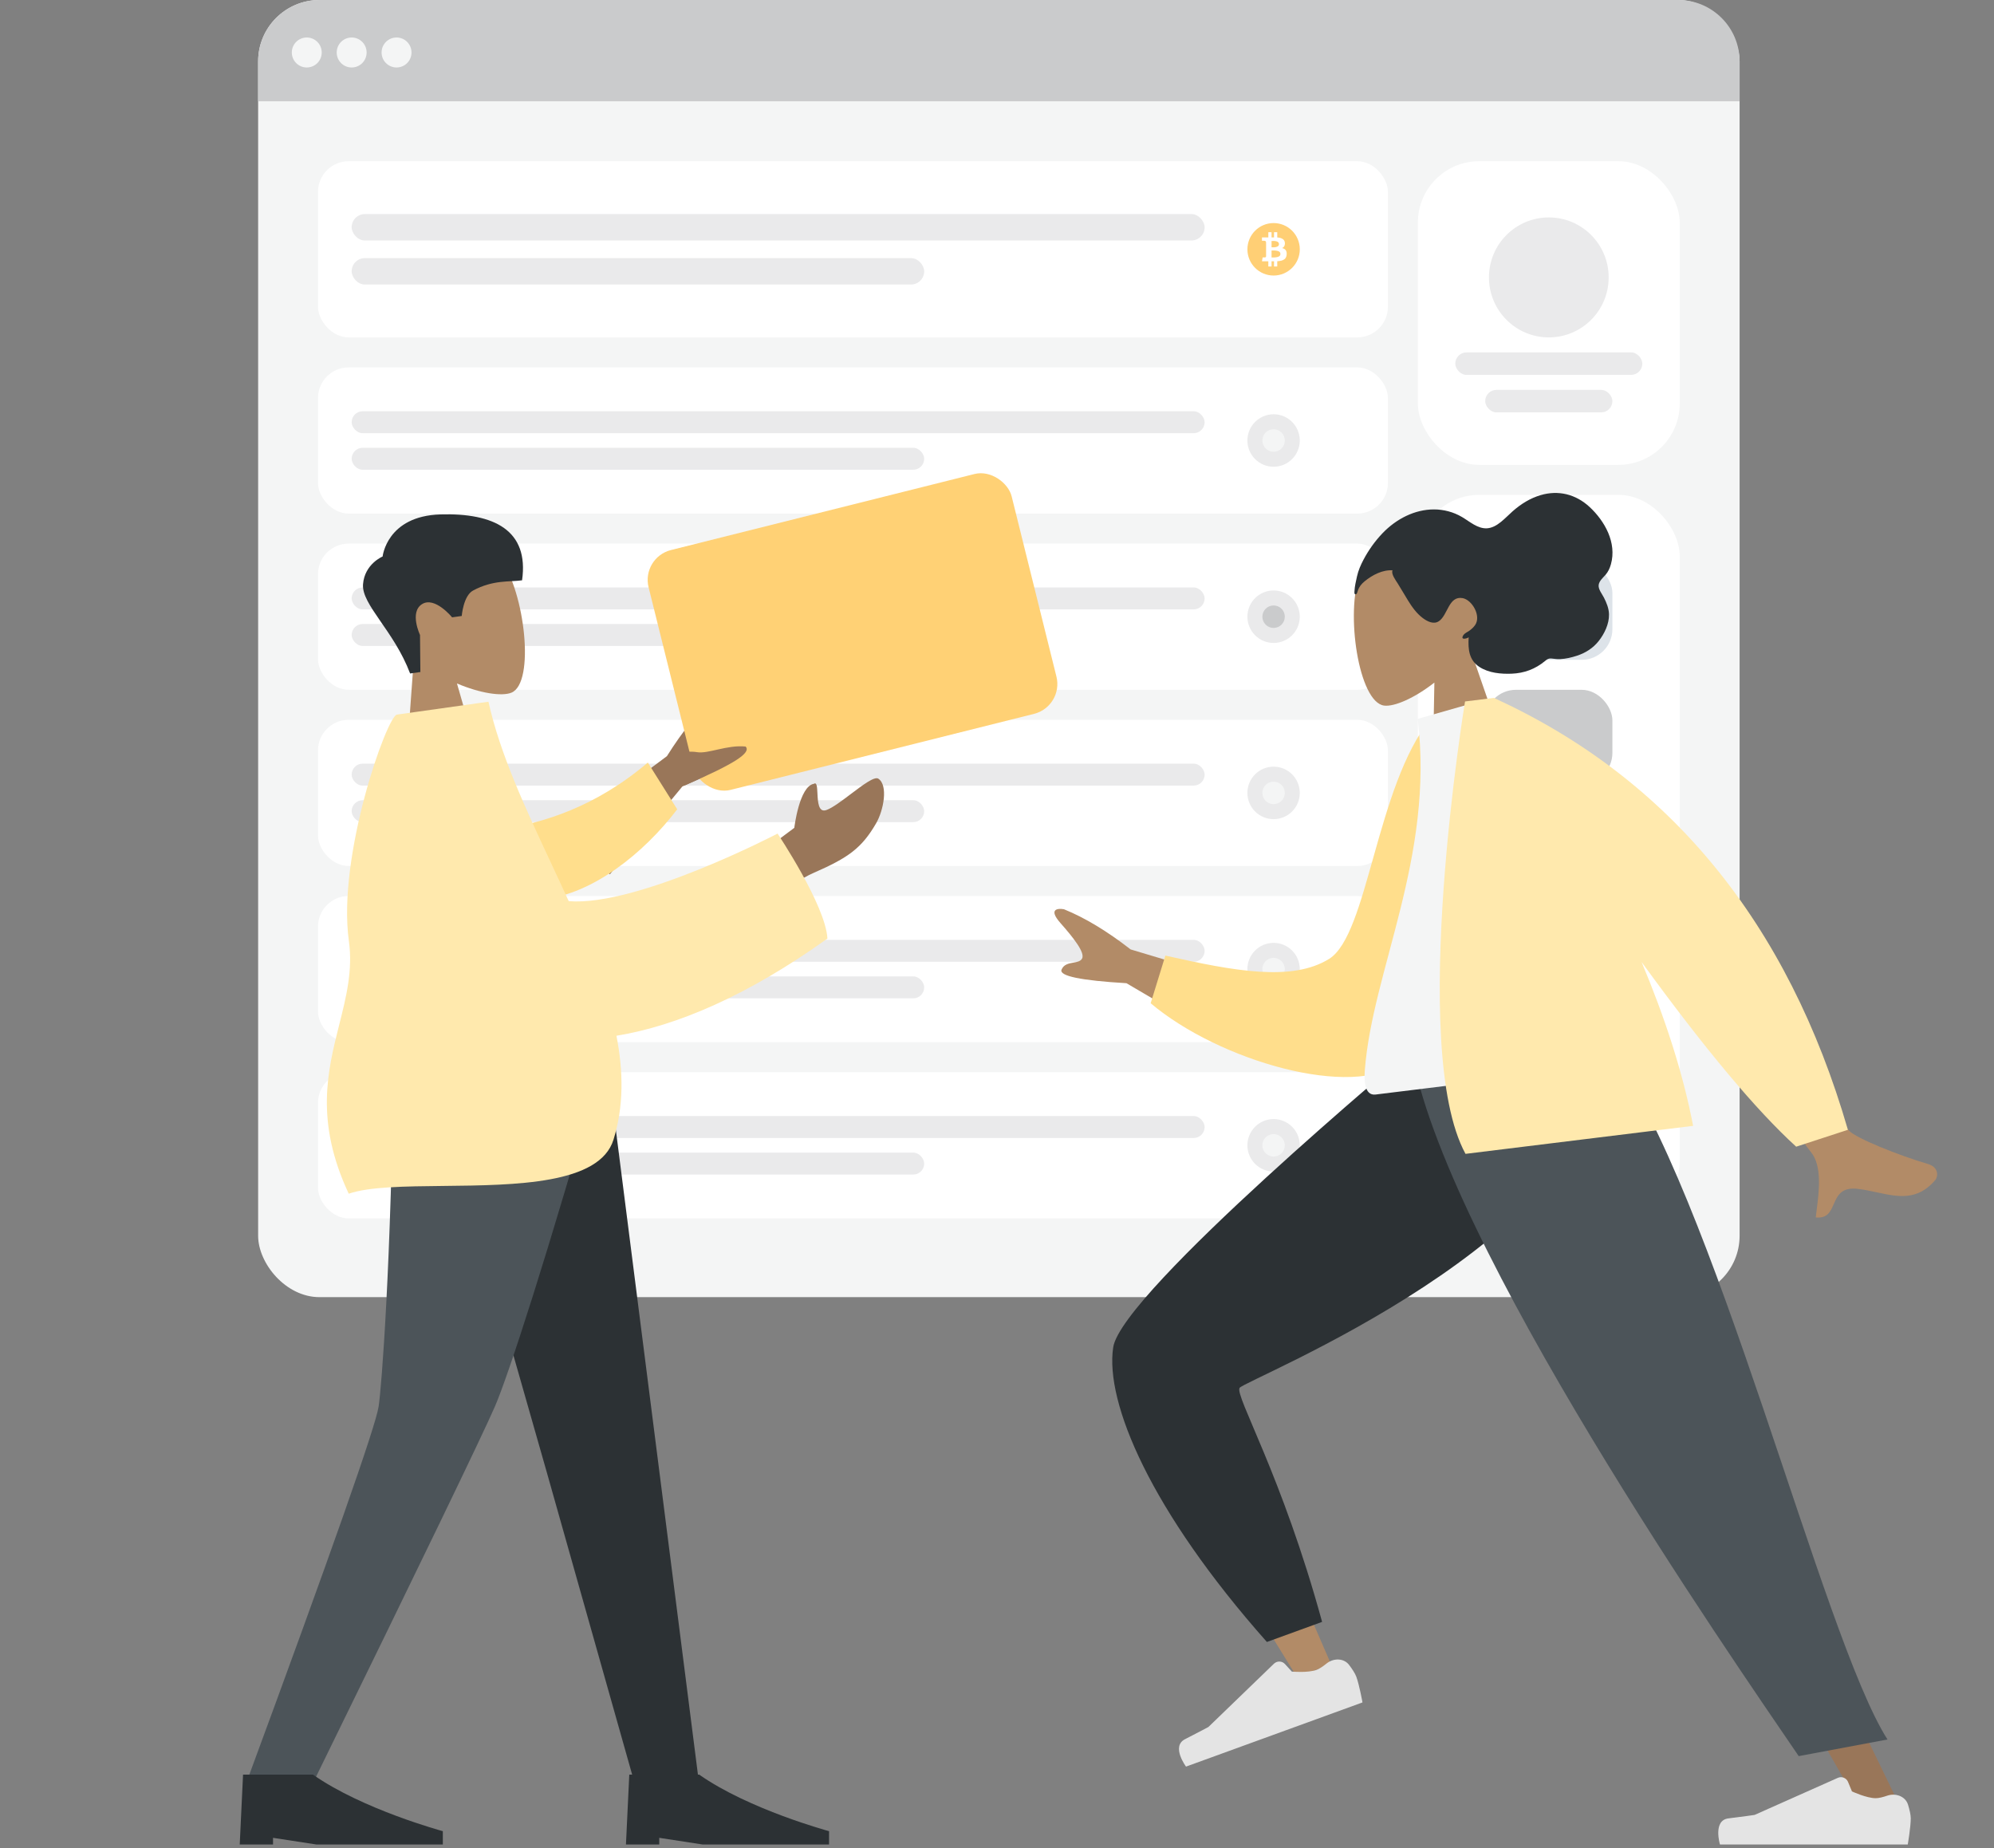 <svg fill="none" height="241" viewBox="0 0 260 241" width="260" xmlns="http://www.w3.org/2000/svg"><rect x="0" y="0" width="260" height="241" fill="#808080" stroke="none"/><rect fill="#f4f5f5" height="169.14" rx="8" width="193.171" x="33.658"/><path d="m33.658 8c0-4.418 3.582-8 8-8h177.171c4.418 0 8 3.582 8 8v5.199h-193.171z" fill="#cacbcc"/><g fill="#f4f5f5"><path clip-rule="evenodd" d="m40 8.799c1.078 0 1.951-.875 1.951-1.955 0-1.08-.874-1.955-1.951-1.955-1.078 0-1.951.875-1.951 1.955 0 1.08.874 1.955 1.951 1.955z" fill-rule="evenodd"/><path clip-rule="evenodd" d="m45.854 8.799c1.078 0 1.951-.875 1.951-1.955 0-1.08-.874-1.955-1.951-1.955-1.078 0-1.951.875-1.951 1.955 0 1.08.874 1.955 1.951 1.955z" fill-rule="evenodd"/><path clip-rule="evenodd" d="m51.707 8.799c1.078 0 1.951-.875 1.951-1.955 0-1.08-.874-1.955-1.951-1.955-1.078 0-1.951.875-1.951 1.955 0 1.08.874 1.955 1.951 1.955z" fill-rule="evenodd"/></g><rect fill="#fff" height="94.836" rx="8" width="34.146" x="184.877" y="64.527"/><rect fill="#dde3e9" height="12.71" rx="4" width="16.585" x="193.658" y="73.326"/><rect fill="#cacbcc" height="12.221" rx="4" width="16.585" x="193.658" y="89.947"/><rect fill="#dde3e9" height="12.221" rx="4" width="16.585" x="193.658" y="106.078"/><rect fill="#dde3e9" height="12.221" rx="4" width="16.585" x="193.658" y="138.342"/><rect fill="#c5cfd6" height="12.221" rx="4" width="16.585" x="193.658" y="122.211"/><rect fill="#fff" height="39.596" rx="8" width="34.146" x="184.877" y="21.02"/><path clip-rule="evenodd" d="m201.951 43.995c4.311 0 7.805-3.502 7.805-7.822s-3.494-7.822-7.805-7.822c-4.31 0-7.805 3.502-7.805 7.822s3.495 7.822 7.805 7.822z" fill="#eaeaeb" fill-rule="evenodd"/><rect fill="#eaeaeb" height="2.933" rx="1.467" width="24.39" x="189.756" y="45.949"/><rect fill="#eaeaeb" height="2.933" rx="1.467" width="16.585" x="193.658" y="50.838"/><rect fill="#fff" height="22.976" rx="4" width="139.512" x="41.463" y="21.02"/><rect fill="#eaeaeb" height="3.446" rx="1.723" width="111.22" x="45.853" y="27.912"/><rect fill="#eaeaeb" height="3.446" rx="1.723" width="74.654" x="45.853" y="33.656"/><path d="m166.738 32.774c-.079-.04-.254-.093-.463-.107-.208-.014-.476 0-.476 0v.906s.279.006.467-.008c.187-.014.38-.061.476-.115.097-.053.213-.136.213-.343s-.138-.294-.217-.333zm-.589-.527c.154-.006.317-.041.435-.107.119-.065.186-.168.182-.322-.004-.154-.107-.284-.28-.338s-.289-.057-.421-.059-.266.01-.266.01v.815s.197.006.35 0z" fill="#ffcf75"/><path d="m166.067 29.086c-1.886 0-3.415 1.532-3.415 3.422 0 1.89 1.529 3.422 3.415 3.422s3.415-1.532 3.415-3.422c0-1.89-1.529-3.422-3.415-3.422zm1.39 4.73c-.254.178-.526.209-.646.225-.059.008-.16.016-.269.022v.686h-.422v-.675h-.321v.675h-.421v-.675h-.829l.086-.507h.252c.085 0 .121-.008.156-.041.035-.034.043-.085.043-.126v-1.747c0-.11-.009-.139-.059-.195-.05-.056-.168-.064-.235-.064h-.243v-.439h.829v-.677h.421v.677h.321v-.677h.422v.685c.314.019.548.08.752.231.264.195.25.535.244.616-.006.081-.041.237-.112.338s-.244.201-.244.201.204.043.348.152c.144.109.25.3.244.58-.006.28-.063.558-.317.736z" fill="#ffcf75"/><rect fill="#fff" height="19.065" rx="4" width="139.512" x="41.463" y="47.906"/><rect fill="#eaeaeb" height="2.86" rx="1.43" width="111.22" x="45.853" y="53.625"/><rect fill="#eaeaeb" height="2.86" rx="1.43" width="74.654" x="45.853" y="58.391"/><path clip-rule="evenodd" d="m166.065 60.861c1.886 0 3.415-1.532 3.415-3.422 0-1.89-1.529-3.422-3.415-3.422s-3.415 1.532-3.415 3.422c0 1.89 1.529 3.422 3.415 3.422z" fill="#eaeaeb" fill-rule="evenodd"/><path clip-rule="evenodd" d="m166.065 58.906c.808 0 1.463-.657 1.463-1.466 0-.81-.655-1.466-1.463-1.466s-1.463.656-1.463 1.466c0 .81.655 1.466 1.463 1.466z" fill="#f4f5f5" fill-rule="evenodd"/><rect fill="#fff" height="19.065" rx="4" width="139.512" x="41.463" y="70.881"/><rect fill="#eaeaeb" height="2.86" rx="1.43" width="111.22" x="45.853" y="76.6"/><rect fill="#eaeaeb" height="2.86" rx="1.43" width="74.654" x="45.853" y="81.365"/><path clip-rule="evenodd" d="m166.065 83.836c1.886 0 3.415-1.532 3.415-3.422s-1.529-3.422-3.415-3.422-3.415 1.532-3.415 3.422 1.529 3.422 3.415 3.422z" fill="#eaeaeb" fill-rule="evenodd"/><path clip-rule="evenodd" d="m166.065 81.88c.808 0 1.463-.657 1.463-1.466s-.655-1.466-1.463-1.466-1.463.657-1.463 1.466.655 1.466 1.463 1.466z" fill="#cacbcc" fill-rule="evenodd"/><rect fill="#fff" height="19.065" rx="4" width="139.512" x="41.463" y="139.809"/><rect fill="#eaeaeb" height="2.86" rx="1.43" width="111.22" x="45.853" y="145.527"/><rect fill="#eaeaeb" height="2.86" rx="1.43" width="74.654" x="45.853" y="150.293"/><path clip-rule="evenodd" d="m166.065 152.764c1.886 0 3.415-1.532 3.415-3.422s-1.529-3.422-3.415-3.422-3.415 1.532-3.415 3.422 1.529 3.422 3.415 3.422z" fill="#eaeaeb" fill-rule="evenodd"/><path clip-rule="evenodd" d="m166.065 150.808c.808 0 1.463-.657 1.463-1.466 0-.81-.655-1.467-1.463-1.467s-1.463.657-1.463 1.467c0 .809.655 1.466 1.463 1.466z" fill="#f4f5f5" fill-rule="evenodd"/><rect fill="#fff" height="19.065" rx="4" width="139.512" x="41.463" y="116.832"/><rect fill="#eaeaeb" height="2.86" rx="1.43" width="111.22" x="45.853" y="122.551"/><rect fill="#eaeaeb" height="2.86" rx="1.43" width="74.654" x="45.853" y="127.316"/><path clip-rule="evenodd" d="m166.065 129.787c1.886 0 3.415-1.532 3.415-3.422s-1.529-3.422-3.415-3.422-3.415 1.532-3.415 3.422 1.529 3.422 3.415 3.422z" fill="#eaeaeb" fill-rule="evenodd"/><path clip-rule="evenodd" d="m166.065 127.831c.808 0 1.463-.656 1.463-1.466s-.655-1.467-1.463-1.467-1.463.657-1.463 1.467.655 1.466 1.463 1.466z" fill="#f4f5f5" fill-rule="evenodd"/><rect fill="#fff" height="19.065" rx="4" width="139.512" x="41.463" y="93.857"/><rect fill="#eaeaeb" height="2.86" rx="1.43" width="111.22" x="45.853" y="99.576"/><rect fill="#eaeaeb" height="2.86" rx="1.43" width="74.654" x="45.853" y="104.342"/><g clip-rule="evenodd" fill-rule="evenodd"><path d="m166.065 106.813c1.886 0 3.415-1.532 3.415-3.422s-1.529-3.422-3.415-3.422-3.415 1.532-3.415 3.422 1.529 3.422 3.415 3.422z" fill="#eaeaeb"/><path d="m166.065 104.857c.808 0 1.463-.657 1.463-1.467s-.655-1.466-1.463-1.466-1.463.656-1.463 1.466.655 1.467 1.463 1.467z" fill="#f4f5f5"/><path d="m59.584 89.12c3.019 1.284 5.868 1.709 7.106 1.198 3.103-1.283 1.749-13.093-1.393-17.382-3.142-4.289-16.233-4.507-15.589 4.776.223 3.222 1.964 5.88 4.27 7.925l-1.232 17.042 10.318-1.453z" fill="#b28b67"/><path d="m53.474 87.817c-2.102-5.574-6.342-8.978-6.139-11.63.203-2.652 2.555-3.623 2.555-3.623s.547-5.279 7.532-5.486 11.584 2.056 10.651 8.591c-1.667.235-3.763-.084-6.4 1.339-1.255.678-1.467 3.312-1.467 3.312l-1.257.177s-2.255-2.774-3.922-1.72c-1.666 1.054-.261 4.017-.261 4.017l.046 4.833z" fill="#2c3134"/><path d="m55.57 136.84 15.74 55.186 11.484 40.675h8.376l-12.203-95.861z" fill="#2c3134"/><path d="m51.361 136.84c-.364 28.443-1.605 43.957-1.988 46.542-.382 2.584-6.162 19.024-17.34 49.319h8.677c14.23-29.063 22.173-45.503 23.83-49.319 1.657-3.817 6.771-19.331 14.473-46.542z" fill="#4c5459"/><path d="m31.258 240.509.434-9.109h9.117c6.485 4.555 16.932 7.374 16.932 7.374v1.735h-16.497l-5.644-.867v.867z" fill="#2c3134"/><path d="m81.619 240.509.434-9.109h9.117c6.484 4.555 16.932 7.374 16.932 7.374v1.735h-16.497l-5.644-.867v.867z" fill="#2c3134"/><path d="m86.959 98.6-13.777 10.267 6.339 5.133 9.452-11.446c5.492-2.377 7.942-3.896 7.353-4.555-.497-.556-1.157-.442-1.766-.336-.474.082-.916.159-1.225-.091-.705-.571.142-3.035 1.046-5.339.904-2.304-.357-1.937-1.05-1.526-2.18 1.968-4.304 4.599-6.373 7.893zm16.611 9.344-6.05 4.521 1.295 6.52s3.816-3.659 7.325-5.191c4.475-1.954 6.221-3.21 8.09-6.427 1-1.722 1.597-4.983.295-5.835-.499-.327-2.026.826-3.585 2.003-1.188.896-2.394 1.807-3.176 2.086-1.053.376-1.123-1.047-1.179-2.183-.04-.816-.073-1.485-.457-1.236-1.914.303-2.558 5.742-2.558 5.742z" fill="#997659"/><path d="m65.661 108.071c5.219-.791 12.034-2.875 18.81-8.639l3.833 6.096c-4.417 5.809-11.043 11.004-17.375 11.715-4.99.561-8.372-5.088-5.268-9.172z" fill="#ffde8c"/><path d="m101.39 108.693s-18.291 9.555-27.236 8.81c-.759-1.668-1.539-3.337-2.318-5.004-3.337-7.137-6.653-14.228-8.146-20.999l-1.187.167-10.367 1.46-.376.053c-1.308.184-7.811 18.464-6.268 29.528.53 3.799-.343 7.265-1.261 10.913-1.524 6.053-3.175 12.61 1.242 22.033 2.631-.913 7.28-.961 12.34-1.014 9.47-.098 20.377-.211 22.183-6.038 1.348-4.348 1.293-8.892.384-13.547 7.888-1.287 17.126-5.246 27.51-12.672-.233-4.329-6.501-13.69-6.501-13.69z" fill="#ffe9ad"/><path d="m187.031 89.004c-2.585 2.024-5.227 3.173-6.555 3-3.329-.434-5.071-12.193-3.143-17.151 1.927-4.957 14.515-8.564 16.291.57.617 3.17-.378 6.189-2.078 8.762l5.592 16.142-10.342 1.273z" fill="#b28b67"/><path d="m176.613 77.061c.028-.615.197-1.315.329-1.911.17-.767.483-1.478.84-2.157.673-1.277 1.522-2.459 2.496-3.474 1.778-1.853 4.179-3.091 6.689-3.094 1.267-.001 2.538.325 3.667.991 1.019.601 2.045 1.544 3.261 1.471 1.324-.079 2.386-1.385 3.351-2.23 1.089-.953 2.28-1.696 3.64-2.095 2.279-.669 4.559-.152 6.395 1.556 1.954 1.818 3.558 4.64 2.767 7.465-.147.525-.363.979-.704 1.376-.314.363-.81.77-.89 1.299-.086.562.454 1.208.69 1.677.338.672.635 1.384.655 2.157.033 1.269-.609 2.564-1.342 3.491-.745.943-1.729 1.553-2.817 1.912-.726.24-1.477.415-2.24.452-.379.019-.723-.045-1.097-.083-.363-.037-.55.081-.826.312-1.284 1.072-2.741 1.605-4.367 1.669-1.373.054-2.98-.082-4.202-.876-1.358-.882-1.508-2.309-1.405-3.867-.288.19-1.126.388-.693-.28.172-.265.54-.409.781-.582.28-.201.559-.451.759-.748.809-1.198-.412-3.283-1.64-3.501-1.824-.323-1.913 2.21-3.09 3.007-.676.458-1.493.046-2.097-.403-.809-.602-1.415-1.456-1.955-2.335-.445-.724-.867-1.461-1.318-2.18-.211-.336-.913-1.272-.672-1.711-1.29-.096-2.629.6-3.629 1.419-.414.339-.717.693-.895 1.223-.038.114-.111.446-.249.476-.258.056-.2-.274-.192-.429z" fill="#2c3134"/><path d="m209.359 136.842c-.782 10.674-51.213 42.102-51.507 42.984-.196.588 15.697 37.165 15.697 37.165l-4.408 1.712s-24.378-38.738-23.126-42.866c1.793-5.91 39.129-38.882 39.129-38.882z" fill="#b28b67"/><path d="m172.39 211.485-7.198 2.618c-15.176-17.109-21.125-31.225-20.041-38.417 1.085-7.193 38.994-38.817 38.994-38.817h25.731c-.878 24.721-47.62 43.052-48.246 44.105-.625 1.054 5.528 11.371 10.76 30.511z" fill="#2c3134"/><path d="m172.955 216.924c.91-.737 2.27-.747 2.971.19.402.537.773 1.101.926 1.521.402 1.102.805 3.351.805 3.351-1.28.466-23.01 8.368-23.01 8.368s-1.976-2.637-.13-3.575c1.846-.939 3.055-1.595 3.055-1.595l8.541-8.248c.405-.391 1.054-.371 1.434.045l.901.986s2.093.184 3.212-.223c.388-.141.853-.462 1.295-.82z" fill="#e4e4e4"/><path d="m203.56 136.842 22.466 53.885 22.079 45.555h-5.209l-56.994-99.44z" fill="#997659"/><path d="m246.071 234.147c1.106-.381 2.388.074 2.726 1.194.193.642.349 1.299.349 1.746 0 1.173-.391 3.424-.391 3.424-1.362 0-24.486 0-24.486 0s-.955-3.152 1.102-3.404c2.056-.251 3.416-.454 3.416-.454l10.85-4.832c.515-.229 1.117.011 1.331.532l.51 1.235s1.904.887 3.094.887c.413 0 .96-.142 1.499-.328z" fill="#e4e4e4"/><path d="m246.111 226.818-11.575 2.169c-8.95-13.146-46.406-67.051-50.513-92.145h25.77c13.714 18.14 27.787 76.613 36.318 89.976z" fill="#4c5459"/><path d="m147.422 123.798 16.453 4.93-4.203 6.995-12.792-7.519c-5.972-.353-8.794-.941-8.465-1.763.278-.692.937-.811 1.545-.92.473-.085.915-.164 1.119-.505.468-.778-1.17-2.803-2.806-4.658-1.637-1.855-.327-1.942.465-1.794 2.72 1.103 5.615 2.848 8.684 5.234zm71.194 1.887 8.615-2.837c7.921 15.033 12.55 23.236 13.888 24.608.98 1.006 6.54 3.224 10.253 4.317 1.491.439 1.333 1.671.965 2.104-2.323 2.734-4.861 2.188-7.623 1.594-.8-.172-1.619-.348-2.456-.45-2.168-.263-2.676.897-3.156 1.993-.425.971-.828 1.891-2.342 1.73.031-.297.074-.63.12-.99.298-2.327.736-5.758-.756-7.537-.766-.913-6.602-9.09-17.508-24.532z" fill="#b28b67"/><path d="m190.357 93.878-3.804-.18c-7.152 8.865-8.149 28.17-13.251 31.337-4.824 2.994-12.353 1.597-21.348-.433l-1.917 6.215c8.865 7.5 26.42 12.597 32.681 7.683 10.009-7.855 9.648-31.469 7.639-44.622z" fill="#ffde8c"/><path d="m212.334 138.664s-22.411 2.758-32.97 4.057c-1.506.186-1.489-2.023-1.405-3.146.962-12.967 9.102-27.819 6.894-45.837l9.328-2.66c9.414 11.671 14.041 26.899 18.153 47.586z" fill="#f4f5f5"/><path d="m191.088 150.456 29.678-3.651c-1.336-7.019-3.759-14.317-6.715-21.36 8.205 11.286 14.923 19.311 20.154 24.076l6.745-2.202c-7.831-27.036-23.217-45.808-46.157-56.316l-.108.013-3.657.45s-7.462 45.191.06 58.99z" fill="#ffe9ad"/><g fill="#c5cfd6"><path d="m113.74 92.25c0 .003-.001.005-.002.008.001-.003.001-.013.002-.008z"/><path d="m113.739 92.254c0 .001-.001.002 0 .003-.001-.002.002-.011 0-.003z"/><path d="m113.745 92.21c-.001.01-.003.02-.004.031 0-.005.001-.009.002-.015-.019.136-.007.048.002-.016z"/><path d="m113.742 92.242c-.001.005-.002.01-.003.015-.007.03.003-.015.003-.015z"/><path d="m113.738 92.258c-.002.006.007-.025 0 0z"/></g></g><rect fill="#ffd175" height="32.241" rx="4" transform="matrix(.97 -.243 .241 .97 83.606 72.695)" width="48.803"/><path clip-rule="evenodd" d="m87.472 98.81c0-.244 1.682-1.023 3.415-.733 1.463.244 3.902-.978 6.341-.733.719.804-1.264 2.171-7.961 5.071z" fill="#997659" fill-rule="evenodd"/></svg>